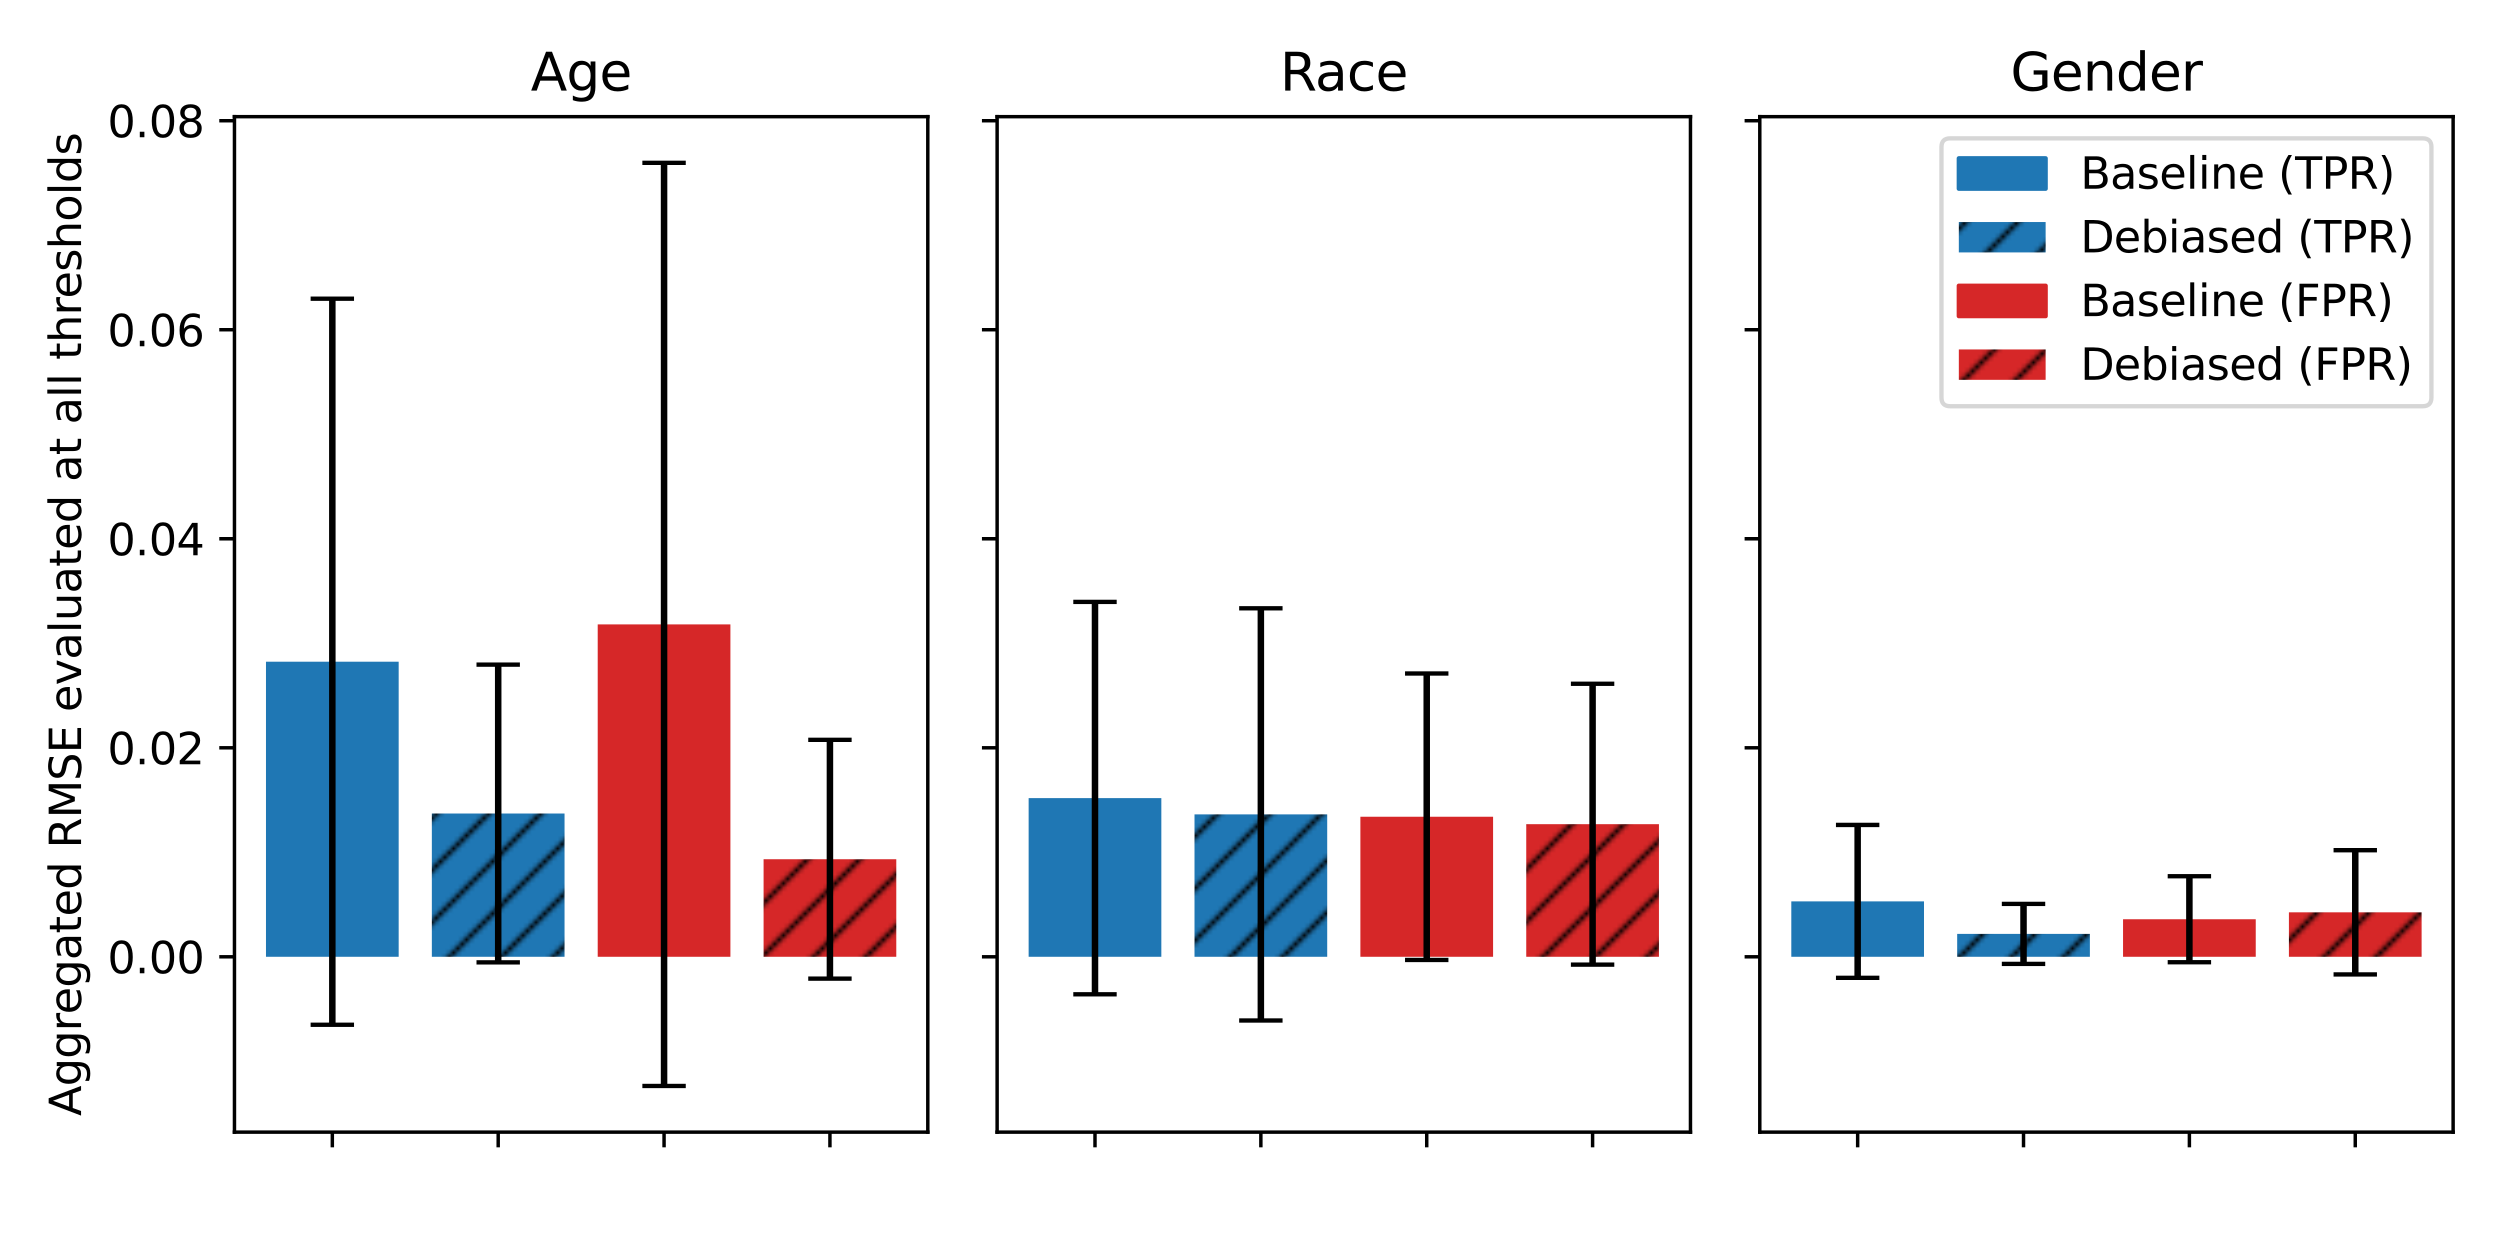 <?xml version="1.0" encoding="utf-8" standalone="no"?>
<!DOCTYPE svg PUBLIC "-//W3C//DTD SVG 1.1//EN"
  "http://www.w3.org/Graphics/SVG/1.1/DTD/svg11.dtd">
<svg xmlns:xlink="http://www.w3.org/1999/xlink" width="576pt" height="288pt" viewBox="0 0 576 288" xmlns="http://www.w3.org/2000/svg" version="1.1">
 <defs>
  <style type="text/css">*{stroke-linejoin: round; stroke-linecap: butt}</style>
 </defs>
 <g id="figure_1">
  <g id="patch_1">
   <path d="M 0 288 
L 576 288 
L 576 0 
L 0 0 
z
" style="fill: #ffffff"/>
  </g>
  <g id="axes_1">
   <g id="patch_2">
    <path d="M 54.02 260.845 
L 213.764 260.845 
L 213.764 26.88 
L 54.02 26.88 
z
" style="fill: #ffffff"/>
   </g>
   <g id="patch_3">
    <path d="M 61.281 220.442 
L 91.854 220.442 
L 91.854 152.457 
L 61.281 152.457 
z
" clip-path="url(#p55ee0797b2)" style="fill: #1f77b4"/>
   </g>
   <g id="patch_4">
    <path d="M 99.497 220.442 
L 130.07 220.442 
L 130.07 187.434 
L 99.497 187.434 
z
" clip-path="url(#p55ee0797b2)" style="fill: url(#h18dad38df1)"/>
   </g>
   <g id="patch_5">
    <path d="M 137.713 220.442 
L 168.286 220.442 
L 168.286 143.862 
L 137.713 143.862 
z
" clip-path="url(#p55ee0797b2)" style="fill: #d62728"/>
   </g>
   <g id="patch_6">
    <path d="M 175.93 220.442 
L 206.503 220.442 
L 206.503 197.968 
L 175.93 197.968 
z
" clip-path="url(#p55ee0797b2)" style="fill: url(#h40644cab24)"/>
   </g>
   <g id="matplotlib.axis_1">
    <g id="xtick_1">
     <g id="line2d_1">
      <defs>
       <path id="mda835ab3d8" d="M 0 0 
L 0 3.5 
" style="stroke: #000000; stroke-width: 0.8"/>
      </defs>
      <g>
       <use xlink:href="#mda835ab3d8" x="76.568" y="260.845" style="stroke: #000000; stroke-width: 0.8"/>
      </g>
     </g>
     <g id="text_1">
      <!--   -->
      <g transform="translate(72.85 275.465) rotate(-45) scale(0.1 -0.1)">
       <defs>
        <path id="DejaVuSans-20" transform="scale(0.016)"/>
       </defs>
       <use xlink:href="#DejaVuSans-20"/>
      </g>
     </g>
    </g>
    <g id="xtick_2">
     <g id="line2d_2">
      <g>
       <use xlink:href="#mda835ab3d8" x="114.784" y="260.845" style="stroke: #000000; stroke-width: 0.8"/>
      </g>
     </g>
     <g id="text_2">
      <!--   -->
      <g transform="translate(111.066 275.465) rotate(-45) scale(0.1 -0.1)">
       <use xlink:href="#DejaVuSans-20"/>
      </g>
     </g>
    </g>
    <g id="xtick_3">
     <g id="line2d_3">
      <g>
       <use xlink:href="#mda835ab3d8" x="153" y="260.845" style="stroke: #000000; stroke-width: 0.8"/>
      </g>
     </g>
     <g id="text_3">
      <!--   -->
      <g transform="translate(149.282 275.465) rotate(-45) scale(0.1 -0.1)">
       <use xlink:href="#DejaVuSans-20"/>
      </g>
     </g>
    </g>
    <g id="xtick_4">
     <g id="line2d_4">
      <g>
       <use xlink:href="#mda835ab3d8" x="191.216" y="260.845" style="stroke: #000000; stroke-width: 0.8"/>
      </g>
     </g>
     <g id="text_4">
      <!--   -->
      <g transform="translate(187.498 275.465) rotate(-45) scale(0.1 -0.1)">
       <use xlink:href="#DejaVuSans-20"/>
      </g>
     </g>
    </g>
   </g>
   <g id="matplotlib.axis_2">
    <g id="ytick_1">
     <g id="line2d_5">
      <defs>
       <path id="mfa77db442e" d="M 0 0 
L -3.5 0 
" style="stroke: #000000; stroke-width: 0.8"/>
      </defs>
      <g>
       <use xlink:href="#mfa77db442e" x="54.02" y="220.442" style="stroke: #000000; stroke-width: 0.8"/>
      </g>
     </g>
     <g id="text_5">
      <!-- 0.00 -->
      <g transform="translate(24.754 224.242) scale(0.1 -0.1)">
       <defs>
        <path id="DejaVuSans-30" d="M 2034 4250 
Q 1547 4250 1301 3770 
Q 1056 3291 1056 2328 
Q 1056 1369 1301 889 
Q 1547 409 2034 409 
Q 2525 409 2770 889 
Q 3016 1369 3016 2328 
Q 3016 3291 2770 3770 
Q 2525 4250 2034 4250 
z
M 2034 4750 
Q 2819 4750 3233 4129 
Q 3647 3509 3647 2328 
Q 3647 1150 3233 529 
Q 2819 -91 2034 -91 
Q 1250 -91 836 529 
Q 422 1150 422 2328 
Q 422 3509 836 4129 
Q 1250 4750 2034 4750 
z
" transform="scale(0.016)"/>
        <path id="DejaVuSans-2e" d="M 684 794 
L 1344 794 
L 1344 0 
L 684 0 
L 684 794 
z
" transform="scale(0.016)"/>
       </defs>
       <use xlink:href="#DejaVuSans-30"/>
       <use xlink:href="#DejaVuSans-2e" x="63.623"/>
       <use xlink:href="#DejaVuSans-30" x="95.41"/>
       <use xlink:href="#DejaVuSans-30" x="159.033"/>
      </g>
     </g>
    </g>
    <g id="ytick_2">
     <g id="line2d_6">
      <g>
       <use xlink:href="#mfa77db442e" x="54.02" y="172.287" style="stroke: #000000; stroke-width: 0.8"/>
      </g>
     </g>
     <g id="text_6">
      <!-- 0.02 -->
      <g transform="translate(24.754 176.087) scale(0.1 -0.1)">
       <defs>
        <path id="DejaVuSans-32" d="M 1228 531 
L 3431 531 
L 3431 0 
L 469 0 
L 469 531 
Q 828 903 1448 1529 
Q 2069 2156 2228 2338 
Q 2531 2678 2651 2914 
Q 2772 3150 2772 3378 
Q 2772 3750 2511 3984 
Q 2250 4219 1831 4219 
Q 1534 4219 1204 4116 
Q 875 4013 500 3803 
L 500 4441 
Q 881 4594 1212 4672 
Q 1544 4750 1819 4750 
Q 2544 4750 2975 4387 
Q 3406 4025 3406 3419 
Q 3406 3131 3298 2873 
Q 3191 2616 2906 2266 
Q 2828 2175 2409 1742 
Q 1991 1309 1228 531 
z
" transform="scale(0.016)"/>
       </defs>
       <use xlink:href="#DejaVuSans-30"/>
       <use xlink:href="#DejaVuSans-2e" x="63.623"/>
       <use xlink:href="#DejaVuSans-30" x="95.41"/>
       <use xlink:href="#DejaVuSans-32" x="159.033"/>
      </g>
     </g>
    </g>
    <g id="ytick_3">
     <g id="line2d_7">
      <g>
       <use xlink:href="#mfa77db442e" x="54.02" y="124.132" style="stroke: #000000; stroke-width: 0.8"/>
      </g>
     </g>
     <g id="text_7">
      <!-- 0.04 -->
      <g transform="translate(24.754 127.932) scale(0.1 -0.1)">
       <defs>
        <path id="DejaVuSans-34" d="M 2419 4116 
L 825 1625 
L 2419 1625 
L 2419 4116 
z
M 2253 4666 
L 3047 4666 
L 3047 1625 
L 3713 1625 
L 3713 1100 
L 3047 1100 
L 3047 0 
L 2419 0 
L 2419 1100 
L 313 1100 
L 313 1709 
L 2253 4666 
z
" transform="scale(0.016)"/>
       </defs>
       <use xlink:href="#DejaVuSans-30"/>
       <use xlink:href="#DejaVuSans-2e" x="63.623"/>
       <use xlink:href="#DejaVuSans-30" x="95.41"/>
       <use xlink:href="#DejaVuSans-34" x="159.033"/>
      </g>
     </g>
    </g>
    <g id="ytick_4">
     <g id="line2d_8">
      <g>
       <use xlink:href="#mfa77db442e" x="54.02" y="75.977" style="stroke: #000000; stroke-width: 0.8"/>
      </g>
     </g>
     <g id="text_8">
      <!-- 0.06 -->
      <g transform="translate(24.754 79.777) scale(0.1 -0.1)">
       <defs>
        <path id="DejaVuSans-36" d="M 2113 2584 
Q 1688 2584 1439 2293 
Q 1191 2003 1191 1497 
Q 1191 994 1439 701 
Q 1688 409 2113 409 
Q 2538 409 2786 701 
Q 3034 994 3034 1497 
Q 3034 2003 2786 2293 
Q 2538 2584 2113 2584 
z
M 3366 4563 
L 3366 3988 
Q 3128 4100 2886 4159 
Q 2644 4219 2406 4219 
Q 1781 4219 1451 3797 
Q 1122 3375 1075 2522 
Q 1259 2794 1537 2939 
Q 1816 3084 2150 3084 
Q 2853 3084 3261 2657 
Q 3669 2231 3669 1497 
Q 3669 778 3244 343 
Q 2819 -91 2113 -91 
Q 1303 -91 875 529 
Q 447 1150 447 2328 
Q 447 3434 972 4092 
Q 1497 4750 2381 4750 
Q 2619 4750 2861 4703 
Q 3103 4656 3366 4563 
z
" transform="scale(0.016)"/>
       </defs>
       <use xlink:href="#DejaVuSans-30"/>
       <use xlink:href="#DejaVuSans-2e" x="63.623"/>
       <use xlink:href="#DejaVuSans-30" x="95.41"/>
       <use xlink:href="#DejaVuSans-36" x="159.033"/>
      </g>
     </g>
    </g>
    <g id="ytick_5">
     <g id="line2d_9">
      <g>
       <use xlink:href="#mfa77db442e" x="54.02" y="27.822" style="stroke: #000000; stroke-width: 0.8"/>
      </g>
     </g>
     <g id="text_9">
      <!-- 0.08 -->
      <g transform="translate(24.754 31.621) scale(0.1 -0.1)">
       <defs>
        <path id="DejaVuSans-38" d="M 2034 2216 
Q 1584 2216 1326 1975 
Q 1069 1734 1069 1313 
Q 1069 891 1326 650 
Q 1584 409 2034 409 
Q 2484 409 2743 651 
Q 3003 894 3003 1313 
Q 3003 1734 2745 1975 
Q 2488 2216 2034 2216 
z
M 1403 2484 
Q 997 2584 770 2862 
Q 544 3141 544 3541 
Q 544 4100 942 4425 
Q 1341 4750 2034 4750 
Q 2731 4750 3128 4425 
Q 3525 4100 3525 3541 
Q 3525 3141 3298 2862 
Q 3072 2584 2669 2484 
Q 3125 2378 3379 2068 
Q 3634 1759 3634 1313 
Q 3634 634 3220 271 
Q 2806 -91 2034 -91 
Q 1263 -91 848 271 
Q 434 634 434 1313 
Q 434 1759 690 2068 
Q 947 2378 1403 2484 
z
M 1172 3481 
Q 1172 3119 1398 2916 
Q 1625 2713 2034 2713 
Q 2441 2713 2670 2916 
Q 2900 3119 2900 3481 
Q 2900 3844 2670 4047 
Q 2441 4250 2034 4250 
Q 1625 4250 1398 4047 
Q 1172 3844 1172 3481 
z
" transform="scale(0.016)"/>
       </defs>
       <use xlink:href="#DejaVuSans-30"/>
       <use xlink:href="#DejaVuSans-2e" x="63.623"/>
       <use xlink:href="#DejaVuSans-30" x="95.41"/>
       <use xlink:href="#DejaVuSans-38" x="159.033"/>
      </g>
     </g>
    </g>
    <g id="text_10">
     <!-- Aggregated RMSE evaluated at all thresholds -->
     <g transform="translate(18.675 257.116) rotate(-90) scale(0.1 -0.1)">
      <defs>
       <path id="DejaVuSans-41" d="M 2188 4044 
L 1331 1722 
L 3047 1722 
L 2188 4044 
z
M 1831 4666 
L 2547 4666 
L 4325 0 
L 3669 0 
L 3244 1197 
L 1141 1197 
L 716 0 
L 50 0 
L 1831 4666 
z
" transform="scale(0.016)"/>
       <path id="DejaVuSans-67" d="M 2906 1791 
Q 2906 2416 2648 2759 
Q 2391 3103 1925 3103 
Q 1463 3103 1205 2759 
Q 947 2416 947 1791 
Q 947 1169 1205 825 
Q 1463 481 1925 481 
Q 2391 481 2648 825 
Q 2906 1169 2906 1791 
z
M 3481 434 
Q 3481 -459 3084 -895 
Q 2688 -1331 1869 -1331 
Q 1566 -1331 1297 -1286 
Q 1028 -1241 775 -1147 
L 775 -588 
Q 1028 -725 1275 -790 
Q 1522 -856 1778 -856 
Q 2344 -856 2625 -561 
Q 2906 -266 2906 331 
L 2906 616 
Q 2728 306 2450 153 
Q 2172 0 1784 0 
Q 1141 0 747 490 
Q 353 981 353 1791 
Q 353 2603 747 3093 
Q 1141 3584 1784 3584 
Q 2172 3584 2450 3431 
Q 2728 3278 2906 2969 
L 2906 3500 
L 3481 3500 
L 3481 434 
z
" transform="scale(0.016)"/>
       <path id="DejaVuSans-72" d="M 2631 2963 
Q 2534 3019 2420 3045 
Q 2306 3072 2169 3072 
Q 1681 3072 1420 2755 
Q 1159 2438 1159 1844 
L 1159 0 
L 581 0 
L 581 3500 
L 1159 3500 
L 1159 2956 
Q 1341 3275 1631 3429 
Q 1922 3584 2338 3584 
Q 2397 3584 2469 3576 
Q 2541 3569 2628 3553 
L 2631 2963 
z
" transform="scale(0.016)"/>
       <path id="DejaVuSans-65" d="M 3597 1894 
L 3597 1613 
L 953 1613 
Q 991 1019 1311 708 
Q 1631 397 2203 397 
Q 2534 397 2845 478 
Q 3156 559 3463 722 
L 3463 178 
Q 3153 47 2828 -22 
Q 2503 -91 2169 -91 
Q 1331 -91 842 396 
Q 353 884 353 1716 
Q 353 2575 817 3079 
Q 1281 3584 2069 3584 
Q 2775 3584 3186 3129 
Q 3597 2675 3597 1894 
z
M 3022 2063 
Q 3016 2534 2758 2815 
Q 2500 3097 2075 3097 
Q 1594 3097 1305 2825 
Q 1016 2553 972 2059 
L 3022 2063 
z
" transform="scale(0.016)"/>
       <path id="DejaVuSans-61" d="M 2194 1759 
Q 1497 1759 1228 1600 
Q 959 1441 959 1056 
Q 959 750 1161 570 
Q 1363 391 1709 391 
Q 2188 391 2477 730 
Q 2766 1069 2766 1631 
L 2766 1759 
L 2194 1759 
z
M 3341 1997 
L 3341 0 
L 2766 0 
L 2766 531 
Q 2569 213 2275 61 
Q 1981 -91 1556 -91 
Q 1019 -91 701 211 
Q 384 513 384 1019 
Q 384 1609 779 1909 
Q 1175 2209 1959 2209 
L 2766 2209 
L 2766 2266 
Q 2766 2663 2505 2880 
Q 2244 3097 1772 3097 
Q 1472 3097 1187 3025 
Q 903 2953 641 2809 
L 641 3341 
Q 956 3463 1253 3523 
Q 1550 3584 1831 3584 
Q 2591 3584 2966 3190 
Q 3341 2797 3341 1997 
z
" transform="scale(0.016)"/>
       <path id="DejaVuSans-74" d="M 1172 4494 
L 1172 3500 
L 2356 3500 
L 2356 3053 
L 1172 3053 
L 1172 1153 
Q 1172 725 1289 603 
Q 1406 481 1766 481 
L 2356 481 
L 2356 0 
L 1766 0 
Q 1100 0 847 248 
Q 594 497 594 1153 
L 594 3053 
L 172 3053 
L 172 3500 
L 594 3500 
L 594 4494 
L 1172 4494 
z
" transform="scale(0.016)"/>
       <path id="DejaVuSans-64" d="M 2906 2969 
L 2906 4863 
L 3481 4863 
L 3481 0 
L 2906 0 
L 2906 525 
Q 2725 213 2448 61 
Q 2172 -91 1784 -91 
Q 1150 -91 751 415 
Q 353 922 353 1747 
Q 353 2572 751 3078 
Q 1150 3584 1784 3584 
Q 2172 3584 2448 3432 
Q 2725 3281 2906 2969 
z
M 947 1747 
Q 947 1113 1208 752 
Q 1469 391 1925 391 
Q 2381 391 2643 752 
Q 2906 1113 2906 1747 
Q 2906 2381 2643 2742 
Q 2381 3103 1925 3103 
Q 1469 3103 1208 2742 
Q 947 2381 947 1747 
z
" transform="scale(0.016)"/>
       <path id="DejaVuSans-52" d="M 2841 2188 
Q 3044 2119 3236 1894 
Q 3428 1669 3622 1275 
L 4263 0 
L 3584 0 
L 2988 1197 
Q 2756 1666 2539 1819 
Q 2322 1972 1947 1972 
L 1259 1972 
L 1259 0 
L 628 0 
L 628 4666 
L 2053 4666 
Q 2853 4666 3247 4331 
Q 3641 3997 3641 3322 
Q 3641 2881 3436 2590 
Q 3231 2300 2841 2188 
z
M 1259 4147 
L 1259 2491 
L 2053 2491 
Q 2509 2491 2742 2702 
Q 2975 2913 2975 3322 
Q 2975 3731 2742 3939 
Q 2509 4147 2053 4147 
L 1259 4147 
z
" transform="scale(0.016)"/>
       <path id="DejaVuSans-4d" d="M 628 4666 
L 1569 4666 
L 2759 1491 
L 3956 4666 
L 4897 4666 
L 4897 0 
L 4281 0 
L 4281 4097 
L 3078 897 
L 2444 897 
L 1241 4097 
L 1241 0 
L 628 0 
L 628 4666 
z
" transform="scale(0.016)"/>
       <path id="DejaVuSans-53" d="M 3425 4513 
L 3425 3897 
Q 3066 4069 2747 4153 
Q 2428 4238 2131 4238 
Q 1616 4238 1336 4038 
Q 1056 3838 1056 3469 
Q 1056 3159 1242 3001 
Q 1428 2844 1947 2747 
L 2328 2669 
Q 3034 2534 3370 2195 
Q 3706 1856 3706 1288 
Q 3706 609 3251 259 
Q 2797 -91 1919 -91 
Q 1588 -91 1214 -16 
Q 841 59 441 206 
L 441 856 
Q 825 641 1194 531 
Q 1563 422 1919 422 
Q 2459 422 2753 634 
Q 3047 847 3047 1241 
Q 3047 1584 2836 1778 
Q 2625 1972 2144 2069 
L 1759 2144 
Q 1053 2284 737 2584 
Q 422 2884 422 3419 
Q 422 4038 858 4394 
Q 1294 4750 2059 4750 
Q 2388 4750 2728 4690 
Q 3069 4631 3425 4513 
z
" transform="scale(0.016)"/>
       <path id="DejaVuSans-45" d="M 628 4666 
L 3578 4666 
L 3578 4134 
L 1259 4134 
L 1259 2753 
L 3481 2753 
L 3481 2222 
L 1259 2222 
L 1259 531 
L 3634 531 
L 3634 0 
L 628 0 
L 628 4666 
z
" transform="scale(0.016)"/>
       <path id="DejaVuSans-76" d="M 191 3500 
L 800 3500 
L 1894 563 
L 2988 3500 
L 3597 3500 
L 2284 0 
L 1503 0 
L 191 3500 
z
" transform="scale(0.016)"/>
       <path id="DejaVuSans-6c" d="M 603 4863 
L 1178 4863 
L 1178 0 
L 603 0 
L 603 4863 
z
" transform="scale(0.016)"/>
       <path id="DejaVuSans-75" d="M 544 1381 
L 544 3500 
L 1119 3500 
L 1119 1403 
Q 1119 906 1312 657 
Q 1506 409 1894 409 
Q 2359 409 2629 706 
Q 2900 1003 2900 1516 
L 2900 3500 
L 3475 3500 
L 3475 0 
L 2900 0 
L 2900 538 
Q 2691 219 2414 64 
Q 2138 -91 1772 -91 
Q 1169 -91 856 284 
Q 544 659 544 1381 
z
M 1991 3584 
L 1991 3584 
z
" transform="scale(0.016)"/>
       <path id="DejaVuSans-68" d="M 3513 2113 
L 3513 0 
L 2938 0 
L 2938 2094 
Q 2938 2591 2744 2837 
Q 2550 3084 2163 3084 
Q 1697 3084 1428 2787 
Q 1159 2491 1159 1978 
L 1159 0 
L 581 0 
L 581 4863 
L 1159 4863 
L 1159 2956 
Q 1366 3272 1645 3428 
Q 1925 3584 2291 3584 
Q 2894 3584 3203 3211 
Q 3513 2838 3513 2113 
z
" transform="scale(0.016)"/>
       <path id="DejaVuSans-73" d="M 2834 3397 
L 2834 2853 
Q 2591 2978 2328 3040 
Q 2066 3103 1784 3103 
Q 1356 3103 1142 2972 
Q 928 2841 928 2578 
Q 928 2378 1081 2264 
Q 1234 2150 1697 2047 
L 1894 2003 
Q 2506 1872 2764 1633 
Q 3022 1394 3022 966 
Q 3022 478 2636 193 
Q 2250 -91 1575 -91 
Q 1294 -91 989 -36 
Q 684 19 347 128 
L 347 722 
Q 666 556 975 473 
Q 1284 391 1588 391 
Q 1994 391 2212 530 
Q 2431 669 2431 922 
Q 2431 1156 2273 1281 
Q 2116 1406 1581 1522 
L 1381 1569 
Q 847 1681 609 1914 
Q 372 2147 372 2553 
Q 372 3047 722 3315 
Q 1072 3584 1716 3584 
Q 2034 3584 2315 3537 
Q 2597 3491 2834 3397 
z
" transform="scale(0.016)"/>
       <path id="DejaVuSans-6f" d="M 1959 3097 
Q 1497 3097 1228 2736 
Q 959 2375 959 1747 
Q 959 1119 1226 758 
Q 1494 397 1959 397 
Q 2419 397 2687 759 
Q 2956 1122 2956 1747 
Q 2956 2369 2687 2733 
Q 2419 3097 1959 3097 
z
M 1959 3584 
Q 2709 3584 3137 3096 
Q 3566 2609 3566 1747 
Q 3566 888 3137 398 
Q 2709 -91 1959 -91 
Q 1206 -91 779 398 
Q 353 888 353 1747 
Q 353 2609 779 3096 
Q 1206 3584 1959 3584 
z
" transform="scale(0.016)"/>
      </defs>
      <use xlink:href="#DejaVuSans-41"/>
      <use xlink:href="#DejaVuSans-67" x="68.408"/>
      <use xlink:href="#DejaVuSans-67" x="131.885"/>
      <use xlink:href="#DejaVuSans-72" x="195.361"/>
      <use xlink:href="#DejaVuSans-65" x="234.225"/>
      <use xlink:href="#DejaVuSans-67" x="295.748"/>
      <use xlink:href="#DejaVuSans-61" x="359.225"/>
      <use xlink:href="#DejaVuSans-74" x="420.504"/>
      <use xlink:href="#DejaVuSans-65" x="459.713"/>
      <use xlink:href="#DejaVuSans-64" x="521.236"/>
      <use xlink:href="#DejaVuSans-20" x="584.713"/>
      <use xlink:href="#DejaVuSans-52" x="616.5"/>
      <use xlink:href="#DejaVuSans-4d" x="685.982"/>
      <use xlink:href="#DejaVuSans-53" x="772.262"/>
      <use xlink:href="#DejaVuSans-45" x="835.738"/>
      <use xlink:href="#DejaVuSans-20" x="898.922"/>
      <use xlink:href="#DejaVuSans-65" x="930.709"/>
      <use xlink:href="#DejaVuSans-76" x="992.232"/>
      <use xlink:href="#DejaVuSans-61" x="1051.412"/>
      <use xlink:href="#DejaVuSans-6c" x="1112.691"/>
      <use xlink:href="#DejaVuSans-75" x="1140.475"/>
      <use xlink:href="#DejaVuSans-61" x="1203.854"/>
      <use xlink:href="#DejaVuSans-74" x="1265.133"/>
      <use xlink:href="#DejaVuSans-65" x="1304.342"/>
      <use xlink:href="#DejaVuSans-64" x="1365.865"/>
      <use xlink:href="#DejaVuSans-20" x="1429.342"/>
      <use xlink:href="#DejaVuSans-61" x="1461.129"/>
      <use xlink:href="#DejaVuSans-74" x="1522.408"/>
      <use xlink:href="#DejaVuSans-20" x="1561.617"/>
      <use xlink:href="#DejaVuSans-61" x="1593.404"/>
      <use xlink:href="#DejaVuSans-6c" x="1654.684"/>
      <use xlink:href="#DejaVuSans-6c" x="1682.467"/>
      <use xlink:href="#DejaVuSans-20" x="1710.25"/>
      <use xlink:href="#DejaVuSans-74" x="1742.037"/>
      <use xlink:href="#DejaVuSans-68" x="1781.246"/>
      <use xlink:href="#DejaVuSans-72" x="1844.625"/>
      <use xlink:href="#DejaVuSans-65" x="1883.488"/>
      <use xlink:href="#DejaVuSans-73" x="1945.012"/>
      <use xlink:href="#DejaVuSans-68" x="1997.111"/>
      <use xlink:href="#DejaVuSans-6f" x="2060.49"/>
      <use xlink:href="#DejaVuSans-6c" x="2121.672"/>
      <use xlink:href="#DejaVuSans-64" x="2149.455"/>
      <use xlink:href="#DejaVuSans-73" x="2212.932"/>
     </g>
    </g>
   </g>
   <g id="LineCollection_1">
    <path d="M 76.568 236.101 
L 76.568 68.814 
" clip-path="url(#p55ee0797b2)" style="fill: none; stroke: #000000; stroke-width: 1.5"/>
    <path d="M 114.784 221.729 
L 114.784 153.138 
" clip-path="url(#p55ee0797b2)" style="fill: none; stroke: #000000; stroke-width: 1.5"/>
    <path d="M 153 250.21 
L 153 37.515 
" clip-path="url(#p55ee0797b2)" style="fill: none; stroke: #000000; stroke-width: 1.5"/>
    <path d="M 191.216 225.475 
L 191.216 170.461 
" clip-path="url(#p55ee0797b2)" style="fill: none; stroke: #000000; stroke-width: 1.5"/>
   </g>
   <g id="line2d_10">
    <defs>
     <path id="m18f9c8f336" d="M 5 0 
L -5 -0 
" style="stroke: #000000"/>
    </defs>
    <g clip-path="url(#p55ee0797b2)">
     <use xlink:href="#m18f9c8f336" x="76.568" y="236.101" style="stroke: #000000"/>
     <use xlink:href="#m18f9c8f336" x="114.784" y="221.729" style="stroke: #000000"/>
     <use xlink:href="#m18f9c8f336" x="153" y="250.21" style="stroke: #000000"/>
     <use xlink:href="#m18f9c8f336" x="191.216" y="225.475" style="stroke: #000000"/>
    </g>
   </g>
   <g id="line2d_11">
    <g clip-path="url(#p55ee0797b2)">
     <use xlink:href="#m18f9c8f336" x="76.568" y="68.814" style="stroke: #000000"/>
     <use xlink:href="#m18f9c8f336" x="114.784" y="153.138" style="stroke: #000000"/>
     <use xlink:href="#m18f9c8f336" x="153" y="37.515" style="stroke: #000000"/>
     <use xlink:href="#m18f9c8f336" x="191.216" y="170.461" style="stroke: #000000"/>
    </g>
   </g>
   <g id="patch_7">
    <path d="M 54.02 260.845 
L 54.02 26.88 
" style="fill: none; stroke: #000000; stroke-width: 0.8; stroke-linejoin: miter; stroke-linecap: square"/>
   </g>
   <g id="patch_8">
    <path d="M 213.764 260.845 
L 213.764 26.88 
" style="fill: none; stroke: #000000; stroke-width: 0.8; stroke-linejoin: miter; stroke-linecap: square"/>
   </g>
   <g id="patch_9">
    <path d="M 54.02 260.845 
L 213.764 260.845 
" style="fill: none; stroke: #000000; stroke-width: 0.8; stroke-linejoin: miter; stroke-linecap: square"/>
   </g>
   <g id="patch_10">
    <path d="M 54.02 26.88 
L 213.764 26.88 
" style="fill: none; stroke: #000000; stroke-width: 0.8; stroke-linejoin: miter; stroke-linecap: square"/>
   </g>
   <g id="text_11">
    <!-- Age -->
    <g transform="translate(122.287 20.88) scale(0.12 -0.12)">
     <use xlink:href="#DejaVuSans-41"/>
     <use xlink:href="#DejaVuSans-67" x="68.408"/>
     <use xlink:href="#DejaVuSans-65" x="131.885"/>
    </g>
   </g>
  </g>
  <g id="axes_2">
   <g id="patch_11">
    <path d="M 229.738 260.845 
L 389.482 260.845 
L 389.482 26.88 
L 229.738 26.88 
z
" style="fill: #ffffff"/>
   </g>
   <g id="patch_12">
    <path d="M 236.999 220.442 
L 267.572 220.442 
L 267.572 183.885 
L 236.999 183.885 
z
" clip-path="url(#pc1cfd94e4a)" style="fill: #1f77b4"/>
   </g>
   <g id="patch_13">
    <path d="M 275.215 220.442 
L 305.788 220.442 
L 305.788 187.635 
L 275.215 187.635 
z
" clip-path="url(#pc1cfd94e4a)" style="fill: url(#h18dad38df1)"/>
   </g>
   <g id="patch_14">
    <path d="M 313.432 220.442 
L 344.005 220.442 
L 344.005 188.177 
L 313.432 188.177 
z
" clip-path="url(#pc1cfd94e4a)" style="fill: #d62728"/>
   </g>
   <g id="patch_15">
    <path d="M 351.648 220.442 
L 382.221 220.442 
L 382.221 189.891 
L 351.648 189.891 
z
" clip-path="url(#pc1cfd94e4a)" style="fill: url(#h40644cab24)"/>
   </g>
   <g id="matplotlib.axis_3">
    <g id="xtick_5">
     <g id="line2d_12">
      <g>
       <use xlink:href="#mda835ab3d8" x="252.286" y="260.845" style="stroke: #000000; stroke-width: 0.8"/>
      </g>
     </g>
     <g id="text_12">
      <!--   -->
      <g transform="translate(248.568 275.465) rotate(-45) scale(0.1 -0.1)">
       <use xlink:href="#DejaVuSans-20"/>
      </g>
     </g>
    </g>
    <g id="xtick_6">
     <g id="line2d_13">
      <g>
       <use xlink:href="#mda835ab3d8" x="290.502" y="260.845" style="stroke: #000000; stroke-width: 0.8"/>
      </g>
     </g>
     <g id="text_13">
      <!--   -->
      <g transform="translate(286.784 275.465) rotate(-45) scale(0.1 -0.1)">
       <use xlink:href="#DejaVuSans-20"/>
      </g>
     </g>
    </g>
    <g id="xtick_7">
     <g id="line2d_14">
      <g>
       <use xlink:href="#mda835ab3d8" x="328.718" y="260.845" style="stroke: #000000; stroke-width: 0.8"/>
      </g>
     </g>
     <g id="text_14">
      <!--   -->
      <g transform="translate(325 275.465) rotate(-45) scale(0.1 -0.1)">
       <use xlink:href="#DejaVuSans-20"/>
      </g>
     </g>
    </g>
    <g id="xtick_8">
     <g id="line2d_15">
      <g>
       <use xlink:href="#mda835ab3d8" x="366.934" y="260.845" style="stroke: #000000; stroke-width: 0.8"/>
      </g>
     </g>
     <g id="text_15">
      <!--   -->
      <g transform="translate(363.216 275.465) rotate(-45) scale(0.1 -0.1)">
       <use xlink:href="#DejaVuSans-20"/>
      </g>
     </g>
    </g>
   </g>
   <g id="matplotlib.axis_4">
    <g id="ytick_6">
     <g id="line2d_16">
      <g>
       <use xlink:href="#mfa77db442e" x="229.738" y="220.442" style="stroke: #000000; stroke-width: 0.8"/>
      </g>
     </g>
    </g>
    <g id="ytick_7">
     <g id="line2d_17">
      <g>
       <use xlink:href="#mfa77db442e" x="229.738" y="172.287" style="stroke: #000000; stroke-width: 0.8"/>
      </g>
     </g>
    </g>
    <g id="ytick_8">
     <g id="line2d_18">
      <g>
       <use xlink:href="#mfa77db442e" x="229.738" y="124.132" style="stroke: #000000; stroke-width: 0.8"/>
      </g>
     </g>
    </g>
    <g id="ytick_9">
     <g id="line2d_19">
      <g>
       <use xlink:href="#mfa77db442e" x="229.738" y="75.977" style="stroke: #000000; stroke-width: 0.8"/>
      </g>
     </g>
    </g>
    <g id="ytick_10">
     <g id="line2d_20">
      <g>
       <use xlink:href="#mfa77db442e" x="229.738" y="27.822" style="stroke: #000000; stroke-width: 0.8"/>
      </g>
     </g>
    </g>
   </g>
   <g id="LineCollection_2">
    <path d="M 252.286 229.087 
L 252.286 138.682 
" clip-path="url(#pc1cfd94e4a)" style="fill: none; stroke: #000000; stroke-width: 1.5"/>
    <path d="M 290.502 235.119 
L 290.502 140.151 
" clip-path="url(#pc1cfd94e4a)" style="fill: none; stroke: #000000; stroke-width: 1.5"/>
    <path d="M 328.718 221.173 
L 328.718 155.18 
" clip-path="url(#pc1cfd94e4a)" style="fill: none; stroke: #000000; stroke-width: 1.5"/>
    <path d="M 366.934 222.247 
L 366.934 157.536 
" clip-path="url(#pc1cfd94e4a)" style="fill: none; stroke: #000000; stroke-width: 1.5"/>
   </g>
   <g id="line2d_21">
    <g clip-path="url(#pc1cfd94e4a)">
     <use xlink:href="#m18f9c8f336" x="252.286" y="229.087" style="stroke: #000000"/>
     <use xlink:href="#m18f9c8f336" x="290.502" y="235.119" style="stroke: #000000"/>
     <use xlink:href="#m18f9c8f336" x="328.718" y="221.173" style="stroke: #000000"/>
     <use xlink:href="#m18f9c8f336" x="366.934" y="222.247" style="stroke: #000000"/>
    </g>
   </g>
   <g id="line2d_22">
    <g clip-path="url(#pc1cfd94e4a)">
     <use xlink:href="#m18f9c8f336" x="252.286" y="138.682" style="stroke: #000000"/>
     <use xlink:href="#m18f9c8f336" x="290.502" y="140.151" style="stroke: #000000"/>
     <use xlink:href="#m18f9c8f336" x="328.718" y="155.18" style="stroke: #000000"/>
     <use xlink:href="#m18f9c8f336" x="366.934" y="157.536" style="stroke: #000000"/>
    </g>
   </g>
   <g id="patch_16">
    <path d="M 229.738 260.845 
L 229.738 26.88 
" style="fill: none; stroke: #000000; stroke-width: 0.8; stroke-linejoin: miter; stroke-linecap: square"/>
   </g>
   <g id="patch_17">
    <path d="M 389.482 260.845 
L 389.482 26.88 
" style="fill: none; stroke: #000000; stroke-width: 0.8; stroke-linejoin: miter; stroke-linecap: square"/>
   </g>
   <g id="patch_18">
    <path d="M 229.738 260.845 
L 389.482 260.845 
" style="fill: none; stroke: #000000; stroke-width: 0.8; stroke-linejoin: miter; stroke-linecap: square"/>
   </g>
   <g id="patch_19">
    <path d="M 229.738 26.88 
L 389.482 26.88 
" style="fill: none; stroke: #000000; stroke-width: 0.8; stroke-linejoin: miter; stroke-linecap: square"/>
   </g>
   <g id="text_16">
    <!-- Race -->
    <g transform="translate(294.908 20.88) scale(0.12 -0.12)">
     <defs>
      <path id="DejaVuSans-63" d="M 3122 3366 
L 3122 2828 
Q 2878 2963 2633 3030 
Q 2388 3097 2138 3097 
Q 1578 3097 1268 2742 
Q 959 2388 959 1747 
Q 959 1106 1268 751 
Q 1578 397 2138 397 
Q 2388 397 2633 464 
Q 2878 531 3122 666 
L 3122 134 
Q 2881 22 2623 -34 
Q 2366 -91 2075 -91 
Q 1284 -91 818 406 
Q 353 903 353 1747 
Q 353 2603 823 3093 
Q 1294 3584 2113 3584 
Q 2378 3584 2631 3529 
Q 2884 3475 3122 3366 
z
" transform="scale(0.016)"/>
     </defs>
     <use xlink:href="#DejaVuSans-52"/>
     <use xlink:href="#DejaVuSans-61" x="67.232"/>
     <use xlink:href="#DejaVuSans-63" x="128.512"/>
     <use xlink:href="#DejaVuSans-65" x="183.492"/>
    </g>
   </g>
  </g>
  <g id="axes_3">
   <g id="patch_20">
    <path d="M 405.456 260.845 
L 565.2 260.845 
L 565.2 26.88 
L 405.456 26.88 
z
" style="fill: #ffffff"/>
   </g>
   <g id="patch_21">
    <path d="M 412.717 220.442 
L 443.29 220.442 
L 443.29 207.679 
L 412.717 207.679 
z
" clip-path="url(#p4d92bafb3c)" style="fill: #1f77b4"/>
   </g>
   <g id="patch_22">
    <path d="M 450.934 220.442 
L 481.507 220.442 
L 481.507 215.169 
L 450.934 215.169 
z
" clip-path="url(#p4d92bafb3c)" style="fill: url(#h18dad38df1)"/>
   </g>
   <g id="patch_23">
    <path d="M 489.15 220.442 
L 519.723 220.442 
L 519.723 211.795 
L 489.15 211.795 
z
" clip-path="url(#p4d92bafb3c)" style="fill: #d62728"/>
   </g>
   <g id="patch_24">
    <path d="M 527.366 220.442 
L 557.939 220.442 
L 557.939 210.2 
L 527.366 210.2 
z
" clip-path="url(#p4d92bafb3c)" style="fill: url(#h40644cab24)"/>
   </g>
   <g id="matplotlib.axis_5">
    <g id="xtick_9">
     <g id="line2d_23">
      <g>
       <use xlink:href="#mda835ab3d8" x="428.004" y="260.845" style="stroke: #000000; stroke-width: 0.8"/>
      </g>
     </g>
     <g id="text_17">
      <!--   -->
      <g transform="translate(424.286 275.465) rotate(-45) scale(0.1 -0.1)">
       <use xlink:href="#DejaVuSans-20"/>
      </g>
     </g>
    </g>
    <g id="xtick_10">
     <g id="line2d_24">
      <g>
       <use xlink:href="#mda835ab3d8" x="466.22" y="260.845" style="stroke: #000000; stroke-width: 0.8"/>
      </g>
     </g>
     <g id="text_18">
      <!--   -->
      <g transform="translate(462.502 275.465) rotate(-45) scale(0.1 -0.1)">
       <use xlink:href="#DejaVuSans-20"/>
      </g>
     </g>
    </g>
    <g id="xtick_11">
     <g id="line2d_25">
      <g>
       <use xlink:href="#mda835ab3d8" x="504.436" y="260.845" style="stroke: #000000; stroke-width: 0.8"/>
      </g>
     </g>
     <g id="text_19">
      <!--   -->
      <g transform="translate(500.718 275.465) rotate(-45) scale(0.1 -0.1)">
       <use xlink:href="#DejaVuSans-20"/>
      </g>
     </g>
    </g>
    <g id="xtick_12">
     <g id="line2d_26">
      <g>
       <use xlink:href="#mda835ab3d8" x="542.652" y="260.845" style="stroke: #000000; stroke-width: 0.8"/>
      </g>
     </g>
     <g id="text_20">
      <!--   -->
      <g transform="translate(538.935 275.465) rotate(-45) scale(0.1 -0.1)">
       <use xlink:href="#DejaVuSans-20"/>
      </g>
     </g>
    </g>
   </g>
   <g id="matplotlib.axis_6">
    <g id="ytick_11">
     <g id="line2d_27">
      <g>
       <use xlink:href="#mfa77db442e" x="405.456" y="220.442" style="stroke: #000000; stroke-width: 0.8"/>
      </g>
     </g>
    </g>
    <g id="ytick_12">
     <g id="line2d_28">
      <g>
       <use xlink:href="#mfa77db442e" x="405.456" y="172.287" style="stroke: #000000; stroke-width: 0.8"/>
      </g>
     </g>
    </g>
    <g id="ytick_13">
     <g id="line2d_29">
      <g>
       <use xlink:href="#mfa77db442e" x="405.456" y="124.132" style="stroke: #000000; stroke-width: 0.8"/>
      </g>
     </g>
    </g>
    <g id="ytick_14">
     <g id="line2d_30">
      <g>
       <use xlink:href="#mfa77db442e" x="405.456" y="75.977" style="stroke: #000000; stroke-width: 0.8"/>
      </g>
     </g>
    </g>
    <g id="ytick_15">
     <g id="line2d_31">
      <g>
       <use xlink:href="#mfa77db442e" x="405.456" y="27.822" style="stroke: #000000; stroke-width: 0.8"/>
      </g>
     </g>
    </g>
   </g>
   <g id="LineCollection_3">
    <path d="M 428.004 225.295 
L 428.004 190.064 
" clip-path="url(#p4d92bafb3c)" style="fill: none; stroke: #000000; stroke-width: 1.5"/>
    <path d="M 466.22 222.078 
L 466.22 208.259 
" clip-path="url(#p4d92bafb3c)" style="fill: none; stroke: #000000; stroke-width: 1.5"/>
    <path d="M 504.436 221.702 
L 504.436 201.888 
" clip-path="url(#p4d92bafb3c)" style="fill: none; stroke: #000000; stroke-width: 1.5"/>
    <path d="M 542.652 224.512 
L 542.652 195.887 
" clip-path="url(#p4d92bafb3c)" style="fill: none; stroke: #000000; stroke-width: 1.5"/>
   </g>
   <g id="line2d_32">
    <g clip-path="url(#p4d92bafb3c)">
     <use xlink:href="#m18f9c8f336" x="428.004" y="225.295" style="stroke: #000000"/>
     <use xlink:href="#m18f9c8f336" x="466.22" y="222.078" style="stroke: #000000"/>
     <use xlink:href="#m18f9c8f336" x="504.436" y="221.702" style="stroke: #000000"/>
     <use xlink:href="#m18f9c8f336" x="542.652" y="224.512" style="stroke: #000000"/>
    </g>
   </g>
   <g id="line2d_33">
    <g clip-path="url(#p4d92bafb3c)">
     <use xlink:href="#m18f9c8f336" x="428.004" y="190.064" style="stroke: #000000"/>
     <use xlink:href="#m18f9c8f336" x="466.22" y="208.259" style="stroke: #000000"/>
     <use xlink:href="#m18f9c8f336" x="504.436" y="201.888" style="stroke: #000000"/>
     <use xlink:href="#m18f9c8f336" x="542.652" y="195.887" style="stroke: #000000"/>
    </g>
   </g>
   <g id="patch_25">
    <path d="M 405.456 260.845 
L 405.456 26.88 
" style="fill: none; stroke: #000000; stroke-width: 0.8; stroke-linejoin: miter; stroke-linecap: square"/>
   </g>
   <g id="patch_26">
    <path d="M 565.2 260.845 
L 565.2 26.88 
" style="fill: none; stroke: #000000; stroke-width: 0.8; stroke-linejoin: miter; stroke-linecap: square"/>
   </g>
   <g id="patch_27">
    <path d="M 405.456 260.845 
L 565.2 260.845 
" style="fill: none; stroke: #000000; stroke-width: 0.8; stroke-linejoin: miter; stroke-linecap: square"/>
   </g>
   <g id="patch_28">
    <path d="M 405.456 26.88 
L 565.2 26.88 
" style="fill: none; stroke: #000000; stroke-width: 0.8; stroke-linejoin: miter; stroke-linecap: square"/>
   </g>
   <g id="text_21">
    <!-- Gender -->
    <g transform="translate(463.217 20.88) scale(0.12 -0.12)">
     <defs>
      <path id="DejaVuSans-47" d="M 3809 666 
L 3809 1919 
L 2778 1919 
L 2778 2438 
L 4434 2438 
L 4434 434 
Q 4069 175 3628 42 
Q 3188 -91 2688 -91 
Q 1594 -91 976 548 
Q 359 1188 359 2328 
Q 359 3472 976 4111 
Q 1594 4750 2688 4750 
Q 3144 4750 3555 4637 
Q 3966 4525 4313 4306 
L 4313 3634 
Q 3963 3931 3569 4081 
Q 3175 4231 2741 4231 
Q 1884 4231 1454 3753 
Q 1025 3275 1025 2328 
Q 1025 1384 1454 906 
Q 1884 428 2741 428 
Q 3075 428 3337 486 
Q 3600 544 3809 666 
z
" transform="scale(0.016)"/>
      <path id="DejaVuSans-6e" d="M 3513 2113 
L 3513 0 
L 2938 0 
L 2938 2094 
Q 2938 2591 2744 2837 
Q 2550 3084 2163 3084 
Q 1697 3084 1428 2787 
Q 1159 2491 1159 1978 
L 1159 0 
L 581 0 
L 581 3500 
L 1159 3500 
L 1159 2956 
Q 1366 3272 1645 3428 
Q 1925 3584 2291 3584 
Q 2894 3584 3203 3211 
Q 3513 2838 3513 2113 
z
" transform="scale(0.016)"/>
     </defs>
     <use xlink:href="#DejaVuSans-47"/>
     <use xlink:href="#DejaVuSans-65" x="77.49"/>
     <use xlink:href="#DejaVuSans-6e" x="139.014"/>
     <use xlink:href="#DejaVuSans-64" x="202.393"/>
     <use xlink:href="#DejaVuSans-65" x="265.869"/>
     <use xlink:href="#DejaVuSans-72" x="327.393"/>
    </g>
   </g>
   <g id="legend_1">
    <g id="patch_29">
     <path d="M 449.314 93.593 
L 558.2 93.593 
Q 560.2 93.593 560.2 91.593 
L 560.2 33.88 
Q 560.2 31.88 558.2 31.88 
L 449.314 31.88 
Q 447.314 31.88 447.314 33.88 
L 447.314 91.593 
Q 447.314 93.593 449.314 93.593 
z
" style="fill: #ffffff; opacity: 0.8; stroke: #cccccc; stroke-linejoin: miter"/>
    </g>
    <g id="patch_30">
     <path d="M 451.314 43.478 
L 471.314 43.478 
L 471.314 36.478 
L 451.314 36.478 
z
" style="fill: #1f77b4; stroke: #1f77b4; stroke-linejoin: miter"/>
    </g>
    <g id="text_22">
     <!-- Baseline (TPR) -->
     <g transform="translate(479.314 43.478) scale(0.1 -0.1)">
      <defs>
       <path id="DejaVuSans-42" d="M 1259 2228 
L 1259 519 
L 2272 519 
Q 2781 519 3026 730 
Q 3272 941 3272 1375 
Q 3272 1813 3026 2020 
Q 2781 2228 2272 2228 
L 1259 2228 
z
M 1259 4147 
L 1259 2741 
L 2194 2741 
Q 2656 2741 2882 2914 
Q 3109 3088 3109 3444 
Q 3109 3797 2882 3972 
Q 2656 4147 2194 4147 
L 1259 4147 
z
M 628 4666 
L 2241 4666 
Q 2963 4666 3353 4366 
Q 3744 4066 3744 3513 
Q 3744 3084 3544 2831 
Q 3344 2578 2956 2516 
Q 3422 2416 3680 2098 
Q 3938 1781 3938 1306 
Q 3938 681 3513 340 
Q 3088 0 2303 0 
L 628 0 
L 628 4666 
z
" transform="scale(0.016)"/>
       <path id="DejaVuSans-69" d="M 603 3500 
L 1178 3500 
L 1178 0 
L 603 0 
L 603 3500 
z
M 603 4863 
L 1178 4863 
L 1178 4134 
L 603 4134 
L 603 4863 
z
" transform="scale(0.016)"/>
       <path id="DejaVuSans-28" d="M 1984 4856 
Q 1566 4138 1362 3434 
Q 1159 2731 1159 2009 
Q 1159 1288 1364 580 
Q 1569 -128 1984 -844 
L 1484 -844 
Q 1016 -109 783 600 
Q 550 1309 550 2009 
Q 550 2706 781 3412 
Q 1013 4119 1484 4856 
L 1984 4856 
z
" transform="scale(0.016)"/>
       <path id="DejaVuSans-54" d="M -19 4666 
L 3928 4666 
L 3928 4134 
L 2272 4134 
L 2272 0 
L 1638 0 
L 1638 4134 
L -19 4134 
L -19 4666 
z
" transform="scale(0.016)"/>
       <path id="DejaVuSans-50" d="M 1259 4147 
L 1259 2394 
L 2053 2394 
Q 2494 2394 2734 2622 
Q 2975 2850 2975 3272 
Q 2975 3691 2734 3919 
Q 2494 4147 2053 4147 
L 1259 4147 
z
M 628 4666 
L 2053 4666 
Q 2838 4666 3239 4311 
Q 3641 3956 3641 3272 
Q 3641 2581 3239 2228 
Q 2838 1875 2053 1875 
L 1259 1875 
L 1259 0 
L 628 0 
L 628 4666 
z
" transform="scale(0.016)"/>
       <path id="DejaVuSans-29" d="M 513 4856 
L 1013 4856 
Q 1481 4119 1714 3412 
Q 1947 2706 1947 2009 
Q 1947 1309 1714 600 
Q 1481 -109 1013 -844 
L 513 -844 
Q 928 -128 1133 580 
Q 1338 1288 1338 2009 
Q 1338 2731 1133 3434 
Q 928 4138 513 4856 
z
" transform="scale(0.016)"/>
      </defs>
      <use xlink:href="#DejaVuSans-42"/>
      <use xlink:href="#DejaVuSans-61" x="68.604"/>
      <use xlink:href="#DejaVuSans-73" x="129.883"/>
      <use xlink:href="#DejaVuSans-65" x="181.982"/>
      <use xlink:href="#DejaVuSans-6c" x="243.506"/>
      <use xlink:href="#DejaVuSans-69" x="271.289"/>
      <use xlink:href="#DejaVuSans-6e" x="299.072"/>
      <use xlink:href="#DejaVuSans-65" x="362.451"/>
      <use xlink:href="#DejaVuSans-20" x="423.975"/>
      <use xlink:href="#DejaVuSans-28" x="455.762"/>
      <use xlink:href="#DejaVuSans-54" x="494.775"/>
      <use xlink:href="#DejaVuSans-50" x="555.859"/>
      <use xlink:href="#DejaVuSans-52" x="616.162"/>
      <use xlink:href="#DejaVuSans-29" x="685.645"/>
     </g>
    </g>
    <g id="patch_31">
     <path d="M 451.314 58.157 
L 471.314 58.157 
L 471.314 51.157 
L 451.314 51.157 
z
" style="fill: url(#h18dad38df1)"/>
    </g>
    <g id="text_23">
     <!-- Debiased (TPR) -->
     <g transform="translate(479.314 58.157) scale(0.1 -0.1)">
      <defs>
       <path id="DejaVuSans-44" d="M 1259 4147 
L 1259 519 
L 2022 519 
Q 2988 519 3436 956 
Q 3884 1394 3884 2338 
Q 3884 3275 3436 3711 
Q 2988 4147 2022 4147 
L 1259 4147 
z
M 628 4666 
L 1925 4666 
Q 3281 4666 3915 4102 
Q 4550 3538 4550 2338 
Q 4550 1131 3912 565 
Q 3275 0 1925 0 
L 628 0 
L 628 4666 
z
" transform="scale(0.016)"/>
       <path id="DejaVuSans-62" d="M 3116 1747 
Q 3116 2381 2855 2742 
Q 2594 3103 2138 3103 
Q 1681 3103 1420 2742 
Q 1159 2381 1159 1747 
Q 1159 1113 1420 752 
Q 1681 391 2138 391 
Q 2594 391 2855 752 
Q 3116 1113 3116 1747 
z
M 1159 2969 
Q 1341 3281 1617 3432 
Q 1894 3584 2278 3584 
Q 2916 3584 3314 3078 
Q 3713 2572 3713 1747 
Q 3713 922 3314 415 
Q 2916 -91 2278 -91 
Q 1894 -91 1617 61 
Q 1341 213 1159 525 
L 1159 0 
L 581 0 
L 581 4863 
L 1159 4863 
L 1159 2969 
z
" transform="scale(0.016)"/>
      </defs>
      <use xlink:href="#DejaVuSans-44"/>
      <use xlink:href="#DejaVuSans-65" x="77.002"/>
      <use xlink:href="#DejaVuSans-62" x="138.525"/>
      <use xlink:href="#DejaVuSans-69" x="202.002"/>
      <use xlink:href="#DejaVuSans-61" x="229.785"/>
      <use xlink:href="#DejaVuSans-73" x="291.064"/>
      <use xlink:href="#DejaVuSans-65" x="343.164"/>
      <use xlink:href="#DejaVuSans-64" x="404.688"/>
      <use xlink:href="#DejaVuSans-20" x="468.164"/>
      <use xlink:href="#DejaVuSans-28" x="499.951"/>
      <use xlink:href="#DejaVuSans-54" x="538.965"/>
      <use xlink:href="#DejaVuSans-50" x="600.049"/>
      <use xlink:href="#DejaVuSans-52" x="660.352"/>
      <use xlink:href="#DejaVuSans-29" x="729.834"/>
     </g>
    </g>
    <g id="patch_32">
     <path d="M 451.314 72.835 
L 471.314 72.835 
L 471.314 65.835 
L 451.314 65.835 
z
" style="fill: #d62728; stroke: #d62728; stroke-linejoin: miter"/>
    </g>
    <g id="text_24">
     <!-- Baseline (FPR) -->
     <g transform="translate(479.314 72.835) scale(0.1 -0.1)">
      <defs>
       <path id="DejaVuSans-46" d="M 628 4666 
L 3309 4666 
L 3309 4134 
L 1259 4134 
L 1259 2759 
L 3109 2759 
L 3109 2228 
L 1259 2228 
L 1259 0 
L 628 0 
L 628 4666 
z
" transform="scale(0.016)"/>
      </defs>
      <use xlink:href="#DejaVuSans-42"/>
      <use xlink:href="#DejaVuSans-61" x="68.604"/>
      <use xlink:href="#DejaVuSans-73" x="129.883"/>
      <use xlink:href="#DejaVuSans-65" x="181.982"/>
      <use xlink:href="#DejaVuSans-6c" x="243.506"/>
      <use xlink:href="#DejaVuSans-69" x="271.289"/>
      <use xlink:href="#DejaVuSans-6e" x="299.072"/>
      <use xlink:href="#DejaVuSans-65" x="362.451"/>
      <use xlink:href="#DejaVuSans-20" x="423.975"/>
      <use xlink:href="#DejaVuSans-28" x="455.762"/>
      <use xlink:href="#DejaVuSans-46" x="494.775"/>
      <use xlink:href="#DejaVuSans-50" x="552.295"/>
      <use xlink:href="#DejaVuSans-52" x="612.598"/>
      <use xlink:href="#DejaVuSans-29" x="682.08"/>
     </g>
    </g>
    <g id="patch_33">
     <path d="M 451.314 87.513 
L 471.314 87.513 
L 471.314 80.513 
L 451.314 80.513 
z
" style="fill: url(#h40644cab24)"/>
    </g>
    <g id="text_25">
     <!-- Debiased (FPR) -->
     <g transform="translate(479.314 87.513) scale(0.1 -0.1)">
      <use xlink:href="#DejaVuSans-44"/>
      <use xlink:href="#DejaVuSans-65" x="77.002"/>
      <use xlink:href="#DejaVuSans-62" x="138.525"/>
      <use xlink:href="#DejaVuSans-69" x="202.002"/>
      <use xlink:href="#DejaVuSans-61" x="229.785"/>
      <use xlink:href="#DejaVuSans-73" x="291.064"/>
      <use xlink:href="#DejaVuSans-65" x="343.164"/>
      <use xlink:href="#DejaVuSans-64" x="404.688"/>
      <use xlink:href="#DejaVuSans-20" x="468.164"/>
      <use xlink:href="#DejaVuSans-28" x="499.951"/>
      <use xlink:href="#DejaVuSans-46" x="538.965"/>
      <use xlink:href="#DejaVuSans-50" x="596.484"/>
      <use xlink:href="#DejaVuSans-52" x="656.787"/>
      <use xlink:href="#DejaVuSans-29" x="726.27"/>
     </g>
    </g>
   </g>
  </g>
 </g>
 <defs>
  <clipPath id="p55ee0797b2">
   <rect x="54.02" y="26.88" width="159.744" height="233.965"/>
  </clipPath>
  <clipPath id="pc1cfd94e4a">
   <rect x="229.738" y="26.88" width="159.744" height="233.965"/>
  </clipPath>
  <clipPath id="p4d92bafb3c">
   <rect x="405.456" y="26.88" width="159.744" height="233.965"/>
  </clipPath>
 </defs>
 <defs>
  <pattern id="h18dad38df1" patternUnits="userSpaceOnUse" x="0" y="0" width="72" height="72">
   <rect x="0" y="0" width="73" height="73" fill="#1f77b4"/>
   <path d="M -36 36 
L 36 -36 
M -30 42 
L 42 -30 
M -24 48 
L 48 -24 
M -18 54 
L 54 -18 
M -12 60 
L 60 -12 
M -6 66 
L 66 -6 
M 0 72 
L 72 0 
M 6 78 
L 78 6 
M 12 84 
L 84 12 
M 18 90 
L 90 18 
M 24 96 
L 96 24 
M 30 102 
L 102 30 
M 36 108 
L 108 36 
" style="fill: #000000; stroke: #000000; stroke-width: 1.0; stroke-linecap: butt; stroke-linejoin: miter"/>
  </pattern>
  <pattern id="h40644cab24" patternUnits="userSpaceOnUse" x="0" y="0" width="72" height="72">
   <rect x="0" y="0" width="73" height="73" fill="#d62728"/>
   <path d="M -36 36 
L 36 -36 
M -30 42 
L 42 -30 
M -24 48 
L 48 -24 
M -18 54 
L 54 -18 
M -12 60 
L 60 -12 
M -6 66 
L 66 -6 
M 0 72 
L 72 0 
M 6 78 
L 78 6 
M 12 84 
L 84 12 
M 18 90 
L 90 18 
M 24 96 
L 96 24 
M 30 102 
L 102 30 
M 36 108 
L 108 36 
" style="fill: #000000; stroke: #000000; stroke-width: 1.0; stroke-linecap: butt; stroke-linejoin: miter"/>
  </pattern>
 </defs>
</svg>
